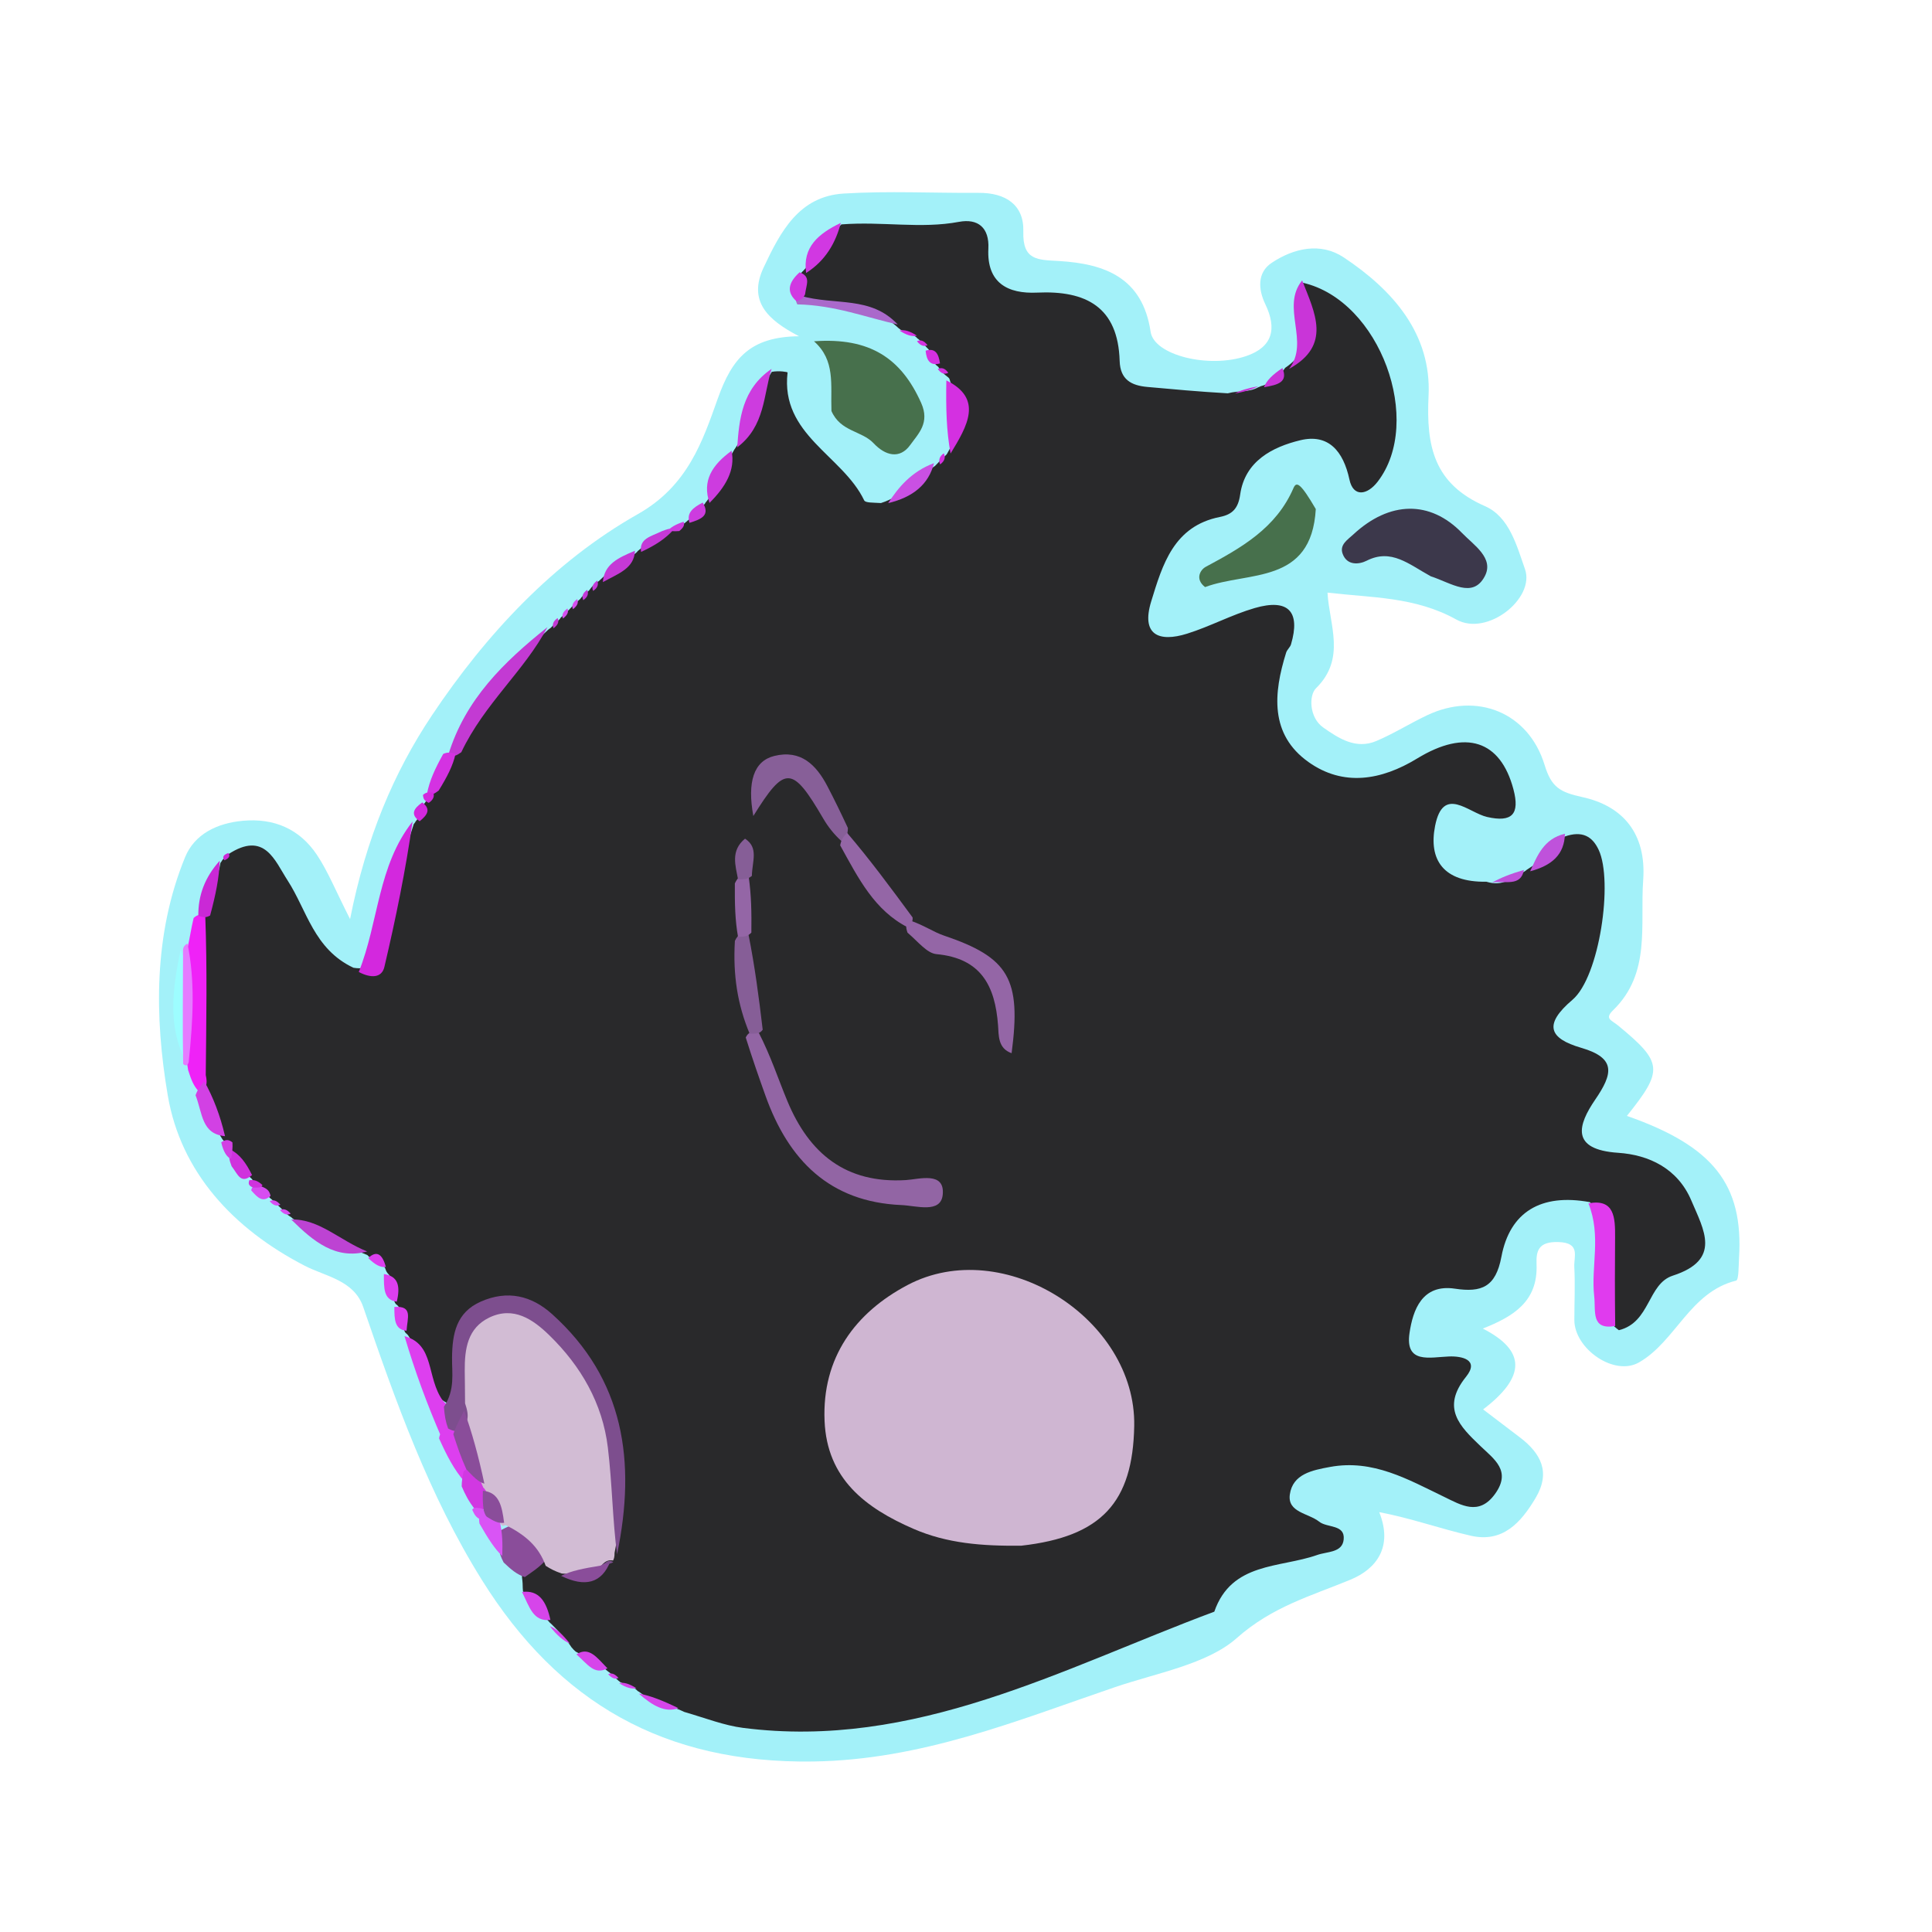 <svg version="1.1" id="Layer_1" xmlns="http://www.w3.org/2000/svg" xmlns:xlink="http://www.w3.org/1999/xlink" x="0px" y="0px"
	 width="100%" viewBox="0 0 200 200" enable-background="new 0 0 200 200" xml:space="preserve">
<path fill="#A3F1F9" opacity="1" stroke="none" 
	d="
M142.775,156.535 
	C144.225,160.136 142.484,162.418 139.808,163.524 
	C135.696,165.224 131.708,166.31 128.017,169.583 
	C124.97,172.284 119.693,173.195 115.381,174.667 
	C105.263,178.12 95.426,182.184 84.183,182.349 
	C68.713,182.575 57.798,176.212 49.908,163.597 
	C44.404,154.795 40.951,145.064 37.601,135.3 
	C36.646,132.518 33.687,132.137 31.55,131.033 
	C24.137,127.203 18.718,121.35 17.367,113.395 
	C15.988,105.276 15.891,96.724 19.155,88.748 
	C20.143,86.333 22.479,85.212 25.132,84.968 
	C28.385,84.669 31.027,85.824 32.815,88.505 
	C33.949,90.204 34.717,92.147 36.239,95.144 
	C37.905,86.733 40.764,79.958 44.732,74.025 
	C50.298,65.701 57.287,58.166 66.036,53.218 
	C71.201,50.297 72.732,45.679 74.304,41.261 
	C75.808,37.033 77.685,34.868 82.716,34.807 
	C79.434,33.106 77.413,31.162 79.058,27.674 
	C80.79,23.999 82.701,20.32 87.335,20.036 
	C91.982,19.751 96.66,19.994 101.324,19.965 
	C104.072,19.947 106.017,21.186 105.934,23.959 
	C105.843,27.007 107.472,26.89 109.649,27.022 
	C114.364,27.307 118.281,28.734 119.111,34.346 
	C119.471,36.788 125.155,38.166 128.995,36.863 
	C131.744,35.93 132.209,34.036 130.985,31.493 
	C130.255,29.977 130.119,28.226 131.641,27.211 
	C133.935,25.68 136.713,25.059 139.1,26.644 
	C144.182,30.019 148.199,34.563 147.884,40.974 
	C147.625,46.248 148.463,50.093 153.723,52.396 
	C156.255,53.505 157.013,56.506 157.865,58.914 
	C158.935,61.941 153.968,65.916 150.766,64.138 
	C146.486,61.762 142.031,61.887 137.422,61.348 
	C137.614,64.704 139.365,68.166 136.227,71.254 
	C135.493,71.977 135.509,74.275 136.982,75.312 
	C138.592,76.447 140.37,77.597 142.468,76.712 
	C144.279,75.948 145.96,74.883 147.741,74.04 
	C152.86,71.615 158.221,73.714 159.897,79.19 
	C160.603,81.499 161.473,82.004 163.798,82.513 
	C167.969,83.425 170.45,86.252 170.102,91.106 
	C169.766,95.796 170.922,100.741 166.993,104.573 
	C166.072,105.471 166.805,105.586 167.497,106.156 
	C172.169,109.999 172.204,110.787 168.417,115.518 
	C177.348,118.642 180.49,122.611 180.025,130.203 
	C179.975,131.027 180.004,132.499 179.724,132.568 
	C174.93,133.755 173.476,138.856 169.669,141.036 
	C167.09,142.514 162.976,139.61 162.976,136.646 
	C162.976,134.814 163.071,132.977 162.97,131.151 
	C162.911,130.086 163.658,128.637 161.307,128.576 
	C159.263,128.522 159.007,129.482 159.063,130.878 
	C159.217,134.73 156.677,136.276 153.501,137.533 
	C157.934,139.801 158.015,142.486 153.532,145.901 
	C154.953,146.982 156.153,147.891 157.348,148.805 
	C159.516,150.463 160.546,152.402 158.974,155.054 
	C157.454,157.618 155.563,159.73 152.267,158.98 
	C149.119,158.262 146.058,157.158 142.775,156.535 
z"/>
<path fill="#29292B" opacity="1" stroke="none" 
	d="
M59.787,171.077 
	C59.465,170.95 59.25,170.597 59.167,170.535 
	C58.627,169.714 58.032,169.07 57.177,168.217 
	C56.935,167.995 56.996,168.014 56.977,168.04 
	C56.049,167.076 55.446,165.815 54.141,164.741 
	C54.091,164.235 54.123,164.025 54.078,163.645 
	C53.91,162.687 54.265,162.098 55.147,161.417 
	C56.149,161.007 56.851,161.023 57.878,161.196 
	C59.202,161.685 60.085,161.615 61.337,159.871 
	C65.122,153.075 61.532,140.103 55.789,136.917 
	C52.124,134.884 49.631,136.202 48.751,140.486 
	C48.405,142.172 48.956,144.292 46.482,145.338 
	C43.391,143.888 43.937,140.662 42.238,138.22 
	C41.998,137.942 41.98,138.015 42.017,138.024 
	C41.423,137.277 42.061,136.22 41.215,135.206 
	C40.985,134.953 40.968,135.025 41.003,135.034 
	C40.317,134.159 41.203,132.871 40.099,131.77 
	C39.916,131.502 39.981,131.514 39.965,131.543 
	C39.765,130.806 39.189,130.52 38.253,130.141 
	C38.013,129.902 38.044,129.968 38.055,129.933 
	C35.483,128.894 32.926,127.832 30.302,126.147 
	C30.062,125.897 30.014,125.95 30.05,125.951 
	C29.795,125.783 29.541,125.573 29.154,125.136 
	C28.986,124.953 28.987,125.016 29.018,125.011 
	C28.799,124.793 28.559,124.569 28.141,124.173 
	C27.953,124.014 27.966,124.035 27.976,124.041 
	C27.769,123.788 27.498,123.612 26.979,123.369 
	C26.55,122.981 26.388,122.7 26.165,122.172 
	C26.031,121.966 26,122 26.02,121.99 
	C25.353,121.45 24.951,120.698 24.277,119.757 
	C23.768,119.216 23.536,118.868 23.221,118.196 
	C23.068,117.919 23,117.974 23.041,117.96 
	C21.848,116.1 21.341,113.954 20.55,111.488 
	C19.002,106.305 19.127,101.54 20.503,96.351 
	C20.719,93.681 22.412,91.919 22.819,89.327 
	C23.075,89.002 23.005,89.005 23.008,89.039 
	C23.135,88.921 23.258,88.769 23.618,88.441 
	C27.393,85.966 28.439,89.085 29.769,91.136 
	C31.776,94.229 32.483,98.247 36.59,100.182 
	C38.471,100.491 38.732,99.45 39.019,98.236 
	C40.026,93.965 41.402,89.795 42.834,85.307 
	C43.08,85.04 43,85.003 43.038,85.026 
	C43.433,84.569 43.488,83.978 43.878,83.234 
	C44.086,83.034 44.002,83.017 44.041,83.036 
	C44.312,82.682 44.488,82.284 44.771,81.572 
	C45.635,80.4 45.997,79.348 46.531,78.004 
	C49.588,73.321 52.575,69.004 56.738,65.198 
	C57.02,65 56.994,64.994 56.997,65.007 
	C57.218,64.783 57.443,64.552 57.861,64.173 
	C58.046,64.018 58.007,63.974 57.989,63.998 
	C58.207,63.791 58.443,63.559 58.864,63.165 
	C59.051,63.003 58.993,62.993 58.998,63.023 
	C59.208,62.795 59.431,62.556 59.866,62.18 
	C60.059,62.028 59.998,62.037 60.024,62.054 
	C60.217,61.79 60.426,61.544 60.883,61.202 
	C61.088,61.072 61.018,61.009 61.041,61.05 
	C61.215,60.793 61.422,60.539 61.901,60.213 
	C62.119,60.095 62.046,60.052 62.059,60.092 
	C63.097,59.049 64.423,58.361 65.824,57.25 
	C66.068,57.047 66.009,57.012 66.02,57.044 
	C66.851,56.316 67.799,55.772 69.135,55.244 
	C69.742,54.776 70.112,54.547 70.794,54.203 
	C71.072,54.03 71.01,54.011 71.012,54.043 
	C71.555,53.532 72.299,53.196 72.865,52.264 
	C73.074,52.062 73.002,52.004 73.041,52.029 
	C74.253,50.554 74.717,48.681 75.881,46.778 
	C76.067,46.478 76.003,46.508 76.019,46.54 
	C77.697,44.178 78.142,41.232 79.896,38.493 
	C80.663,38.351 81.536,38.506 81.53,38.558 
	C80.772,45.008 87.236,47.145 89.459,51.797 
	C89.586,52.063 90.36,52.021 91.196,52.075 
	C93.565,51.333 94.773,49.521 96.78,48.244 
	C97.031,48.013 96.978,48.012 96.989,48.036 
	C97.202,47.802 97.424,47.561 97.852,47.179 
	C98.039,47.019 98,46.999 98.014,47.016 
	C99.475,44.583 99.232,42.031 98.274,39.191 
	C98.071,38.932 98.005,39.001 98.043,38.971 
	C97.789,38.782 97.538,38.572 97.207,38.098 
	C97.086,37.883 97.065,37.953 97.101,37.948 
	C96.563,37.602 96.518,36.982 96.153,36.202 
	C95.964,35.974 95.96,36.037 95.992,36.038 
	C95.792,35.795 95.557,35.557 95.131,35.154 
	C94.944,34.986 94.958,35.06 94.995,35.055 
	C94.6,34.581 93.989,34.513 93.213,34.126 
	C92.997,33.92 92.987,33.984 93.01,33.961 
	C90.263,31.402 86.835,31.388 83.065,31.194 
	C82.463,30.192 82.494,29.397 82.873,28.318 
	C83.163,28.039 83.087,28.057 83.098,28.094 
	C84.476,26.647 85.442,24.854 87.104,23.23 
	C91.361,22.902 95.306,23.709 99.267,22.967 
	C101.243,22.596 102.425,23.569 102.316,25.74 
	C102.136,29.309 104.346,30.431 107.357,30.291 
	C112.449,30.054 115.741,31.797 115.907,37.366 
	C115.965,39.297 117.109,39.907 118.769,40.056 
	C121.395,40.294 124.02,40.538 127.097,40.716 
	C128.335,40.393 129.224,40.65 130.268,40.085 
	C130.566,39.99 130.486,39.955 130.467,39.994 
	C131.327,39.766 132.103,39.35 132.858,38.316 
	C133.097,38.08 132.995,38.055 133.042,38.079 
	C136.483,35.735 135.402,32.576 134.873,29.272 
	C142.882,31.103 147.401,43.663 142.611,49.869 
	C141.53,51.268 140.089,51.487 139.696,49.652 
	C139.057,46.671 137.5,44.871 134.599,45.575 
	C131.741,46.269 128.872,47.719 128.381,51.203 
	C128.178,52.643 127.564,53.261 126.282,53.515 
	C121.505,54.463 120.345,58.438 119.172,62.257 
	C118.106,65.727 119.968,66.513 122.89,65.597 
	C125.267,64.853 127.5,63.638 129.887,62.945 
	C133.367,61.936 134.647,63.303 133.645,66.703 
	C133.554,67.01 133.238,67.25 133.142,67.557 
	C131.824,71.769 131.43,76.032 135.464,78.893 
	C139.059,81.444 142.983,80.788 146.702,78.519 
	C151.748,75.44 155.329,76.663 156.666,81.693 
	C157.363,84.312 156.508,85.155 153.946,84.573 
	C152.009,84.133 149.396,81.266 148.56,85.5 
	C147.867,89.007 149.42,91.349 153.873,91.276 
	C155.612,91.817 156.486,90.876 157.782,90.237 
	C158.077,90.062 158.018,90.024 158.022,90.059 
	C159.389,89.157 160.822,88.299 161.959,86.605 
	C163.829,85.944 164.858,86.617 165.495,87.978 
	C167.011,91.221 165.587,101.113 162.783,103.496 
	C159.755,106.069 160.356,107.499 163.688,108.47 
	C167.33,109.531 166.964,111.161 165.142,113.823 
	C163.343,116.454 162.539,119.007 167.516,119.338 
	C170.684,119.549 173.677,120.951 175.084,124.274 
	C176.371,127.312 178.263,130.406 173.17,132.054 
	C170.546,132.903 170.862,136.893 167.587,137.701 
	C165.272,136.05 166.264,133.763 166.001,131.74 
	C165.694,129.376 166.785,126.797 164.58,124.446 
	C159.525,123.516 156.297,125.459 155.425,130.101 
	C154.836,133.238 153.37,133.818 150.618,133.404 
	C147.198,132.89 146.26,135.638 145.913,137.989 
	C145.434,141.226 148.027,140.496 149.997,140.422 
	C151.379,140.369 153.171,140.776 151.759,142.53 
	C149.158,145.764 151.133,147.658 153.247,149.688 
	C154.68,151.063 156.481,152.258 154.773,154.641 
	C153.104,156.969 151.253,155.8 149.496,154.953 
	C145.756,153.15 142.132,151.042 137.699,151.855 
	C135.842,152.196 133.823,152.586 133.523,154.707 
	C133.259,156.575 135.457,156.64 136.555,157.52 
	C137.394,158.191 139.264,157.777 139.096,159.378 
	C138.952,160.745 137.411,160.599 136.349,160.973 
	C132.484,162.333 127.486,161.694 125.704,166.84 
	C109.902,172.732 94.717,181.156 76.915,178.869 
	C74.965,178.619 73.079,177.871 70.829,177.217 
	C69.214,176.434 67.7,176.332 66.241,175.198 
	C65.947,174.987 65.969,175.056 66.004,175.047 
	C65.598,174.581 64.989,174.513 64.207,174.133 
	C63.986,173.932 64,174.001 64.035,173.994 
	C63.801,173.791 63.552,173.571 63.133,173.167 
	C62.942,173.006 62.951,173.066 62.98,173.062 
	C62.118,172.321 61.139,171.723 59.787,171.077 
z"/>
<path fill="#47704C" opacity="1" stroke="none" 
	d="
M86.072,42.549 
	C85.973,39.79 86.498,37.319 84.266,35.33 
	C90.049,34.913 93.296,37.089 95.36,41.715 
	C96.28,43.775 95.074,44.882 94.234,46.054 
	C93.135,47.589 91.627,47.155 90.436,45.886 
	C89.205,44.574 87.016,44.708 86.072,42.549 
z"/>
<path fill="#3C384B" opacity="1" stroke="none" 
	d="
M148.118,59.661 
	C145.831,58.408 144.028,56.753 141.479,58.043 
	C140.681,58.447 139.44,58.561 138.99,57.329 
	C138.645,56.388 139.505,55.873 140.096,55.325 
	C143.841,51.852 148.041,51.754 151.361,55.187 
	C152.566,56.433 154.695,57.773 153.703,59.655 
	C152.458,62.017 150.23,60.342 148.118,59.661 
z"/>
<path fill="#47704C" opacity="1" stroke="none" 
	d="
M136.21,52.697 
	C135.759,60.572 129.211,59.108 124.75,60.775 
	C123.668,59.94 124.265,58.976 124.816,58.68 
	C128.519,56.693 132.102,54.681 133.901,50.523 
	C134.21,49.808 134.625,49.988 136.21,52.697 
z"/>
<path fill="#D328DE" opacity="1" stroke="none" 
	d="
M42.709,85.047 
	C41.997,90.062 40.969,95.097 39.791,100.097 
	C39.518,101.252 38.401,101.281 37.141,100.621 
	C39.214,95.411 39.09,89.634 42.709,85.047 
z"/>
<path fill="#C33AD3" opacity="1" stroke="none" 
	d="
M56.674,64.919 
	C54.302,69.429 50.146,72.831 47.753,77.87 
	C47.241,78.229 46.966,78.378 46.405,78.156 
	C48.163,72.397 52.145,68.538 56.674,64.919 
z"/>
<path fill="#E03BEE" opacity="1" stroke="none" 
	d="
M164.433,124.571 
	C167.132,124.067 167.211,126.033 167.193,128.099 
	C167.167,131.009 167.166,133.919 167.205,137.27 
	C164.657,137.706 165.208,135.716 165.032,134.184 
	C164.68,131.107 165.788,127.964 164.433,124.571 
z"/>
<path fill="#C935D8" opacity="1" stroke="none" 
	d="
M134.798,29.029 
	C136.093,32.345 137.906,35.742 133.438,38.186 
	C135.64,35.379 132.547,31.805 134.798,29.029 
z"/>
<path fill="#DD3FEF" opacity="1" stroke="none" 
	d="
M41.875,138.319 
	C45.032,139.182 44.121,142.587 45.832,144.979 
	C46.767,145.897 46.981,146.701 46.777,148.04 
	C46.448,148.688 46.256,148.916 45.723,148.854 
	C44.173,145.275 42.963,141.985 41.875,138.319 
z"/>
<path fill="#EF22F7" opacity="1" stroke="none" 
	d="
M21.25,94.831 
	C21.455,100.312 21.355,105.574 21.3,111.284 
	C21.503,112.237 21.395,112.663 20.61,113.019 
	C20.017,112.396 19.79,111.754 19.477,110.782 
	C18.759,106.488 18.87,102.517 19.43,98.07 
	C19.689,96.856 19.791,96.115 20.046,95.031 
	C20.448,94.663 20.697,94.638 21.25,94.831 
z"/>
<path fill="#BD43D3" opacity="1" stroke="none" 
	d="
M30.142,126.238 
	C33.042,126.167 35.188,128.425 38.01,129.552 
	C34.76,130.426 32.472,128.547 30.142,126.238 
z"/>
<path fill="#CD3CDF" opacity="1" stroke="none" 
	d="
M79.876,38.185 
	C79.024,40.857 79.222,44.105 76.315,46.31 
	C76.519,43.47 76.792,40.28 79.876,38.185 
z"/>
<path fill="#D430E1" opacity="1" stroke="none" 
	d="
M97.965,39.377 
	C101.797,41.265 100.159,44.075 98.403,46.948 
	C97.971,44.63 97.915,42.226 97.965,39.377 
z"/>
<path fill="#8A4D9A" opacity="1" stroke="none" 
	d="
M56.491,161.521 
	C55.747,162.307 55.167,162.669 54.327,163.258 
	C53.487,162.98 52.908,162.476 52.141,161.749 
	C51.582,160.699 51.476,159.825 51.676,158.513 
	C55.035,156.554 56.264,158.156 56.491,161.521 
z"/>
<path fill="#AA69CB" opacity="1" stroke="none" 
	d="
M82.865,30.619 
	C86.476,31.649 90.12,30.59 92.935,33.591 
	C89.709,32.878 86.436,31.589 82.535,31.508 
	C82.288,31.015 82.362,30.695 82.865,30.619 
z"/>
<path fill="#9DFDFF" opacity="1" stroke="none" 
	d="
M19.132,109.655 
	C17.419,106.283 17.809,102.484 18.7,98.328 
	C20.168,101.698 19.239,105.516 19.132,109.655 
z"/>
<path fill="#E57BFF" opacity="1" stroke="none" 
	d="
M18.962,110.147 
	C18.887,106.319 18.942,102.61 18.952,98.441 
	C18.907,97.981 19.231,97.76 19.409,97.678 
	C20.205,101.556 19.997,105.521 19.531,109.97 
	C19.39,110.452 19.092,110.265 18.962,110.147 
z"/>
<path fill="#D138E2" opacity="1" stroke="none" 
	d="
M87.042,23.07 
	C86.526,25.085 85.49,26.966 83.448,28.26 
	C83.068,25.575 84.71,24.195 87.042,23.07 
z"/>
<path fill="#D241E4" opacity="1" stroke="none" 
	d="
M20.243,113.376 
	C20.481,112.74 20.718,112.442 21.15,111.939 
	C22.066,113.585 22.788,115.437 23.296,117.617 
	C20.856,117.394 20.979,115.266 20.243,113.376 
z"/>
<path fill="#CD3CDF" opacity="1" stroke="none" 
	d="
M75.733,46.666 
	C76.142,48.675 75.097,50.421 73.446,52.062 
	C72.682,49.798 73.672,48.161 75.733,46.666 
z"/>
<path fill="#CA29D6" opacity="1" stroke="none" 
	d="
M21.751,94.772 
	C21.324,95.012 21.092,94.972 20.53,94.811 
	C20.51,92.688 21.193,90.838 22.744,89.103 
	C22.698,90.832 22.322,92.662 21.751,94.772 
z"/>
<path fill="#BF52DB" opacity="1" stroke="none" 
	d="
M162,86.31 
	C161.956,88.488 160.612,89.612 158.402,90.194 
	C159.113,88.652 159.789,86.821 162,86.31 
z"/>
<path fill="#CA50E3" opacity="1" stroke="none" 
	d="
M96.688,47.943 
	C96.131,50.148 94.516,51.468 91.945,52.083 
	C92.992,50.456 94.359,48.81 96.688,47.943 
z"/>
<path fill="#D432E2" opacity="1" stroke="none" 
	d="
M45.883,78.047 
	C46.35,77.842 46.581,77.9 47.163,78.019 
	C46.896,79.258 46.277,80.437 45.413,81.837 
	C44.948,82.187 44.726,82.315 44.191,82.222 
	C44.467,80.77 45.057,79.539 45.883,78.047 
z"/>
<path fill="#C539D7" opacity="1" stroke="none" 
	d="
M65.728,57.016 
	C65.666,58.863 63.969,59.389 62.408,60.259 
	C62.536,58.407 64.001,57.737 65.728,57.016 
z"/>
<path fill="#DD3FEF" opacity="1" stroke="none" 
	d="
M48.113,153.414 
	C47.002,152.149 46.259,150.695 45.45,148.902 
	C45.523,148.436 45.662,148.307 46.017,147.989 
	C46.502,147.765 46.772,147.731 47.408,147.883 
	C48.799,149.088 49.395,150.275 49.095,152.159 
	C48.808,152.778 48.645,153.001 48.113,153.414 
z"/>
<path fill="#BF52DB" opacity="1" stroke="none" 
	d="
M157.758,90.055 
	C157.435,91.82 155.813,91.148 154.464,91.362 
	C155.37,90.853 156.404,90.45 157.758,90.055 
z"/>
<path fill="#D138E2" opacity="1" stroke="none" 
	d="
M47.794,153.866 
	C47.8,153.319 47.855,153.034 47.993,152.323 
	C48.856,151.607 49.495,151.886 50.312,152.678 
	C50.661,153.181 50.776,153.399 50.963,153.981 
	C51.014,154.841 50.898,155.314 50.422,156.027 
	C49.931,156.342 49.691,156.391 49.148,156.234 
	C48.511,155.395 48.178,154.762 47.794,153.866 
z"/>
<path fill="#D645EA" opacity="1" stroke="none" 
	d="
M54.037,164.799 
	C55.79,164.57 56.561,165.769 56.978,167.692 
	C55.182,167.908 54.819,166.348 54.037,164.799 
z"/>
<path fill="#D645EA" opacity="1" stroke="none" 
	d="
M66.125,175.318 
	C67.286,175.517 68.625,176.047 70.23,176.829 
	C68.85,177.33 67.547,176.574 66.125,175.318 
z"/>
<path fill="#CF32DD" opacity="1" stroke="none" 
	d="
M23.832,118.99 
	C24.812,119.474 25.477,120.389 26.092,121.641 
	C24.909,122.644 24.632,121.567 23.975,120.726 
	C23.743,120.093 23.63,119.756 23.832,118.99 
z"/>
<path fill="#D954F5" opacity="1" stroke="none" 
	d="
M51.72,157.396 
	C52.03,158.827 52.031,159.725 51.993,161.075 
	C51.216,160.362 50.48,159.197 49.632,157.713 
	C49.551,157.183 49.581,156.973 49.912,156.659 
	C50.643,156.541 51.044,156.637 51.72,157.396 
z"/>
<path fill="#DD3FEF" opacity="1" stroke="none" 
	d="
M40.825,135.293 
	C42.785,135.156 42.157,136.452 42.088,137.758 
	C40.865,137.653 40.819,136.612 40.825,135.293 
z"/>
<path fill="#C539D7" opacity="1" stroke="none" 
	d="
M69.766,54.783 
	C68.931,55.749 67.815,56.47 66.364,57.134 
	C66.159,55.752 67.34,55.556 68.533,54.981 
	C69.06,54.796 69.272,54.667 69.766,54.783 
z"/>
<path fill="#DD3FEF" opacity="1" stroke="none" 
	d="
M39.741,131.888 
	C41.251,132.108 41.452,133.172 41.074,134.749 
	C39.7,134.571 39.738,133.367 39.741,131.888 
z"/>
<path fill="#D645EA" opacity="1" stroke="none" 
	d="
M56.926,168.346 
	C57.589,168.597 58.243,169.2 58.99,170.138 
	C58.361,169.881 57.639,169.289 56.926,168.346 
z"/>
<path fill="#D645EA" opacity="1" stroke="none" 
	d="
M59.67,171.256 
	C60.985,170.415 61.783,171.58 62.88,172.702 
	C61.539,173.454 60.821,172.27 59.67,171.256 
z"/>
<path fill="#C935D8" opacity="1" stroke="none" 
	d="
M132.753,38.103 
	C133.367,39.563 132.297,39.842 130.848,40.086 
	C131.102,39.398 131.756,38.762 132.753,38.103 
z"/>
<path fill="#C935D8" opacity="1" stroke="none" 
	d="
M130.245,39.981 
	C129.762,40.263 128.959,40.536 127.851,40.73 
	C128.34,40.425 129.132,40.199 130.245,39.981 
z"/>
<path fill="#CD3CDF" opacity="1" stroke="none" 
	d="
M72.746,52.026 
	C73.547,53.349 72.615,53.745 71.374,54.124 
	C71.042,53.084 71.744,52.546 72.746,52.026 
z"/>
<path fill="#D138E2" opacity="1" stroke="none" 
	d="
M83.337,30.484 
	C83.11,30.935 82.927,31.008 82.48,31.208 
	C81.407,30.283 81.556,29.287 82.777,28.185 
	C83.974,28.65 83.474,29.399 83.337,30.484 
z"/>
<path fill="#D430E1" opacity="1" stroke="none" 
	d="
M95.819,36.301 
	C96.839,35.992 97.168,36.634 97.307,37.621 
	C96.294,37.899 95.92,37.335 95.819,36.301 
z"/>
<path fill="#D430E1" opacity="1" stroke="none" 
	d="
M93.123,34.224 
	C93.596,34.094 94.195,34.268 94.913,34.746 
	C94.438,34.876 93.844,34.702 93.123,34.224 
z"/>
<path fill="#D645EA" opacity="1" stroke="none" 
	d="
M64.097,174.243 
	C64.565,174.117 65.143,174.302 65.88,174.762 
	C65.428,174.876 64.818,174.715 64.097,174.243 
z"/>
<path fill="#D328DE" opacity="1" stroke="none" 
	d="
M43.713,83.066 
	C44.663,83.781 44.225,84.381 43.44,85.016 
	C42.438,84.3 42.831,83.691 43.713,83.066 
z"/>
<path fill="#DD3FEF" opacity="1" stroke="none" 
	d="
M38.119,130.234 
	C38.99,129.41 39.58,129.808 39.945,131.155 
	C39.374,131.236 38.8,130.901 38.119,130.234 
z"/>
<path fill="#D74DF1" opacity="1" stroke="none" 
	d="
M26.928,122.766 
	C27.638,123.029 27.884,123.231 28.008,123.801 
	C27.2,124.524 26.696,124.009 26.006,123.228 
	C26.076,122.81 26.321,122.695 26.928,122.766 
z"/>
<path fill="#D241E4" opacity="1" stroke="none" 
	d="
M24.064,118.263 
	C24.096,118.871 24.046,119.182 23.926,119.962 
	C23.482,119.814 23.109,119.198 22.902,118.251 
	C23.373,117.935 23.677,117.95 24.064,118.263 
z"/>
<path fill="#CD3CDF" opacity="1" stroke="none" 
	d="
M70.321,54.973 
	C69.848,55.009 69.648,54.991 69.148,54.949 
	C69.38,54.612 69.912,54.299 70.758,54.008 
	C70.912,54.326 70.753,54.622 70.321,54.973 
z"/>
<path fill="#D328DE" opacity="1" stroke="none" 
	d="
M43.786,82.292 
	C44.093,82.009 44.308,82.017 44.846,82.042 
	C45.009,82.429 44.849,82.8 44.384,83.113 
	C43.951,82.898 43.823,82.74 43.786,82.292 
z"/>
<path fill="#C33AD3" opacity="1" stroke="none" 
	d="
M57.723,63.978 
	C57.9,64.361 57.754,64.705 57.303,65.034 
	C57.133,64.659 57.266,64.298 57.723,63.978 
z"/>
<path fill="#CA29D6" opacity="1" stroke="none" 
	d="
M23.637,88.303 
	C23.857,88.592 23.726,88.849 23.236,89.057 
	C22.981,88.737 23.117,88.492 23.637,88.303 
z"/>
<path fill="#D645EA" opacity="1" stroke="none" 
	d="
M62.958,173.314 
	C63.29,173.14 63.637,173.274 64.027,173.698 
	C63.704,173.865 63.339,173.743 62.958,173.314 
z"/>
<path fill="#D551EE" opacity="1" stroke="none" 
	d="
M58.74,62.991 
	C58.896,63.344 58.74,63.686 58.278,64.024 
	C58.124,63.674 58.276,63.326 58.74,62.991 
z"/>
<path fill="#D551EE" opacity="1" stroke="none" 
	d="
M59.75,62.018 
	C59.914,62.374 59.77,62.721 59.314,63.06 
	C59.149,62.704 59.295,62.356 59.75,62.018 
z"/>
<path fill="#C539D7" opacity="1" stroke="none" 
	d="
M60.784,61.059 
	C60.964,61.443 60.839,61.815 60.381,62.129 
	C60.192,61.73 60.336,61.388 60.784,61.059 
z"/>
<path fill="#C539D7" opacity="1" stroke="none" 
	d="
M61.825,60.099 
	C61.993,60.481 61.866,60.867 61.401,61.172 
	C61.219,60.762 61.376,60.432 61.825,60.099 
z"/>
<path fill="#D954F5" opacity="1" stroke="none" 
	d="
M48.883,156.288 
	C49.038,156.05 49.231,156.073 49.713,156.131 
	C50.001,156.167 50.324,156.447 50.261,156.65 
	C50.197,156.854 49.862,157.126 49.691,157.26 
	C49.321,157.112 49.121,156.83 48.883,156.288 
z"/>
<path fill="#CF32DD" opacity="1" stroke="none" 
	d="
M27.17,122.676 
	C27.047,122.951 26.804,122.951 26.196,122.937 
	C25.751,122.741 25.671,122.558 25.811,122.17 
	C26.371,122.111 26.71,122.256 27.17,122.676 
z"/>
<path fill="#D74DF1" opacity="1" stroke="none" 
	d="
M27.919,124.345 
	C28.3,124.148 28.647,124.282 29.022,124.711 
	C28.661,124.896 28.273,124.786 27.919,124.345 
z"/>
<path fill="#D430E1" opacity="1" stroke="none" 
	d="
M94.924,35.322 
	C95.299,35.131 95.654,35.275 96.016,35.729 
	C95.65,35.911 95.277,35.784 94.924,35.322 
z"/>
<path fill="#D74DF1" opacity="1" stroke="none" 
	d="
M28.982,125.265 
	C29.355,125.079 29.725,125.205 30.09,125.641 
	C29.716,125.826 29.348,125.701 28.982,125.265 
z"/>
<path fill="#D430E1" opacity="1" stroke="none" 
	d="
M97.075,38.195 
	C97.473,38.008 97.86,38.133 98.164,38.6 
	C97.742,38.797 97.403,38.651 97.075,38.195 
z"/>
<path fill="#D430E1" opacity="1" stroke="none" 
	d="
M97.704,46.926 
	C97.909,47.377 97.779,47.734 97.324,48.076 
	C97.122,47.651 97.246,47.242 97.704,46.926 
z"/>
<path fill="#CFB6D2" opacity="1" stroke="none" 
	d="
M105.739,160.008 
	C101.627,160.061 98.017,159.761 94.583,158.273 
	C89.592,156.109 85.611,153.092 85.359,147.091 
	C85.082,140.526 88.555,135.872 93.955,133.023 
	C103.878,127.788 117.62,136.516 117.414,147.618 
	C117.268,155.515 114.04,159.068 105.739,160.008 
z"/>
<path fill="#D2BCD4" opacity="1" stroke="none" 
	d="
M56.489,162.09 
	C55.753,160.024 54.306,158.87 52.374,157.884 
	C52.028,157.929 51.998,157.976 52.026,157.978 
	C51.079,157.019 51.019,155.628 50.228,154.227 
	C50.045,153.959 50.002,153.999 50.03,153.989 
	C48.883,151.492 48.225,148.82 47.269,145.826 
	C47.647,143.772 47.375,142.105 47.525,140.467 
	C48,135.272 51.992,133.329 56.212,136.501 
	C60.939,140.054 63.265,145.191 63.895,150.945 
	C64.232,154.025 64.337,157.211 63.619,160.748 
	C63.631,161.184 63.532,161.428 63.466,161.541 
	C62.924,161.464 62.582,161.618 62.092,162.28 
	C60.781,163.104 59.636,162.985 58.16,162.892 
	C57.43,162.646 57.041,162.44 56.489,162.09 
z"/>
<path fill="#7D4E8E" opacity="1" stroke="none" 
	d="
M63.879,160.907 
	C63.411,157.404 63.378,153.601 62.925,149.849 
	C62.373,145.273 60.134,141.406 56.857,138.218 
	C55.176,136.584 53.163,135.185 50.649,136.394 
	C48.393,137.48 48.094,139.659 48.11,141.891 
	C48.117,142.881 48.14,143.871 48.143,145.269 
	C48.588,146.587 48.591,147.43 47.314,148.153 
	C46.855,148.151 46.553,147.958 46.392,147.879 
	C46.128,147.179 46.025,146.557 45.955,145.628 
	C47.131,143.869 46.773,142.151 46.795,140.521 
	C46.826,138.072 47.225,135.863 49.778,134.739 
	C52.528,133.527 55.014,134.11 57.16,136.043 
	C64.62,142.765 65.87,151.281 63.879,160.907 
z"/>
<path fill="#9265A4" opacity="1" stroke="none" 
	d="
M78.507,106.824 
	C79.806,109.343 80.562,111.716 81.518,114.006 
	C83.777,119.419 87.55,122.537 93.775,122.162 
	C95.135,122.08 97.828,121.228 97.592,123.667 
	C97.399,125.653 94.872,124.813 93.322,124.748 
	C85.87,124.432 81.617,120.078 79.24,113.423 
	C78.571,111.553 77.914,109.678 77.199,107.403 
	C77.45,106.881 77.752,106.761 78.507,106.824 
z"/>
<path fill="#875F98" opacity="1" stroke="none" 
	d="
M87.151,87.11 
	C86.329,86.368 85.719,85.585 85.223,84.737 
	C82.007,79.233 81.26,79.2 77.985,84.472 
	C77.338,80.949 78.027,78.779 80.155,78.255 
	C82.9,77.579 84.5,79.176 85.659,81.401 
	C86.346,82.719 87.002,84.054 87.774,85.713 
	C87.763,86.395 87.61,86.727 87.151,87.11 
z"/>
<path fill="#9466A6" opacity="1" stroke="none" 
	d="
M94.186,95.281 
	C95.666,95.783 96.63,96.483 97.708,96.847 
	C104.436,99.124 105.739,101.332 104.721,109.025 
	C103.287,108.533 103.394,107.155 103.318,106.144 
	C103.014,102.05 101.559,99.204 96.946,98.772 
	C95.958,98.679 95.071,97.511 93.945,96.547 
	C93.743,95.944 93.732,95.633 94.186,95.281 
z"/>
<path fill="#9466A6" opacity="1" stroke="none" 
	d="
M86.975,87.509 
	C87.088,86.912 87.291,86.644 87.684,86.21 
	C90.016,88.935 92.156,91.825 94.473,94.976 
	C94.505,95.412 94.361,95.586 93.985,96.007 
	C90.528,94.24 88.883,90.97 86.975,87.509 
z"/>
<path fill="#865E97" opacity="1" stroke="none" 
	d="
M78.955,106.596 
	C78.657,107.008 78.356,107.009 77.601,107.005 
	C76.347,103.992 75.865,100.944 76.076,97.398 
	C76.435,96.653 76.802,96.504 77.488,96.76 
	C78.137,100.037 78.544,103.11 78.955,106.596 
z"/>
<path fill="#9466A6" opacity="1" stroke="none" 
	d="
M77.781,96.542 
	C77.376,96.968 77.021,96.972 76.401,96.977 
	C76.095,95.275 76.055,93.571 76.072,91.445 
	C76.435,90.674 76.814,90.516 77.514,90.809 
	C77.778,92.733 77.805,94.427 77.781,96.542 
z"/>
<path fill="#865E97" opacity="1" stroke="none" 
	d="
M77.832,90.673 
	C77.391,91.034 77.031,91.029 76.4,91.023 
	C76.142,89.608 75.6,88.07 77.126,86.818 
	C78.559,87.759 77.868,89.13 77.832,90.673 
z"/>
<path fill="#8A4D9A" opacity="1" stroke="none" 
	d="
M58.082,163.131 
	C59.13,162.605 60.44,162.357 62.152,162.077 
	C62.664,161.84 62.775,161.636 63.196,161.591 
	C62.308,163.928 60.541,164.337 58.082,163.131 
z"/>
<path fill="#7D4E8E" opacity="1" stroke="none" 
	d="
M63.486,161.719 
	C63.347,161.801 63.188,161.851 62.791,161.973 
	C62.606,161.766 62.769,161.594 63.222,161.591 
	C63.4,161.655 63.467,161.687 63.486,161.719 
z"/>
<path fill="#8A4D9A" opacity="1" stroke="none" 
	d="
M46.929,148.472 
	C47.222,147.558 47.589,146.965 48.043,146.025 
	C48.83,148.185 49.528,150.693 50.142,153.59 
	C49.533,153.428 49.008,152.876 48.28,152.11 
	C47.719,150.862 47.361,149.827 46.929,148.472 
z"/>
<path fill="#8A4D9A" opacity="1" stroke="none" 
	d="
M49.99,154.323 
	C51.68,154.478 51.967,155.912 52.186,157.641 
	C51.58,157.721 51.106,157.463 50.415,157.029 
	C50.197,156.854 50.136,156.498 50.068,156.332 
	C49.979,155.674 49.957,155.181 49.99,154.323 
z"/>
</svg>